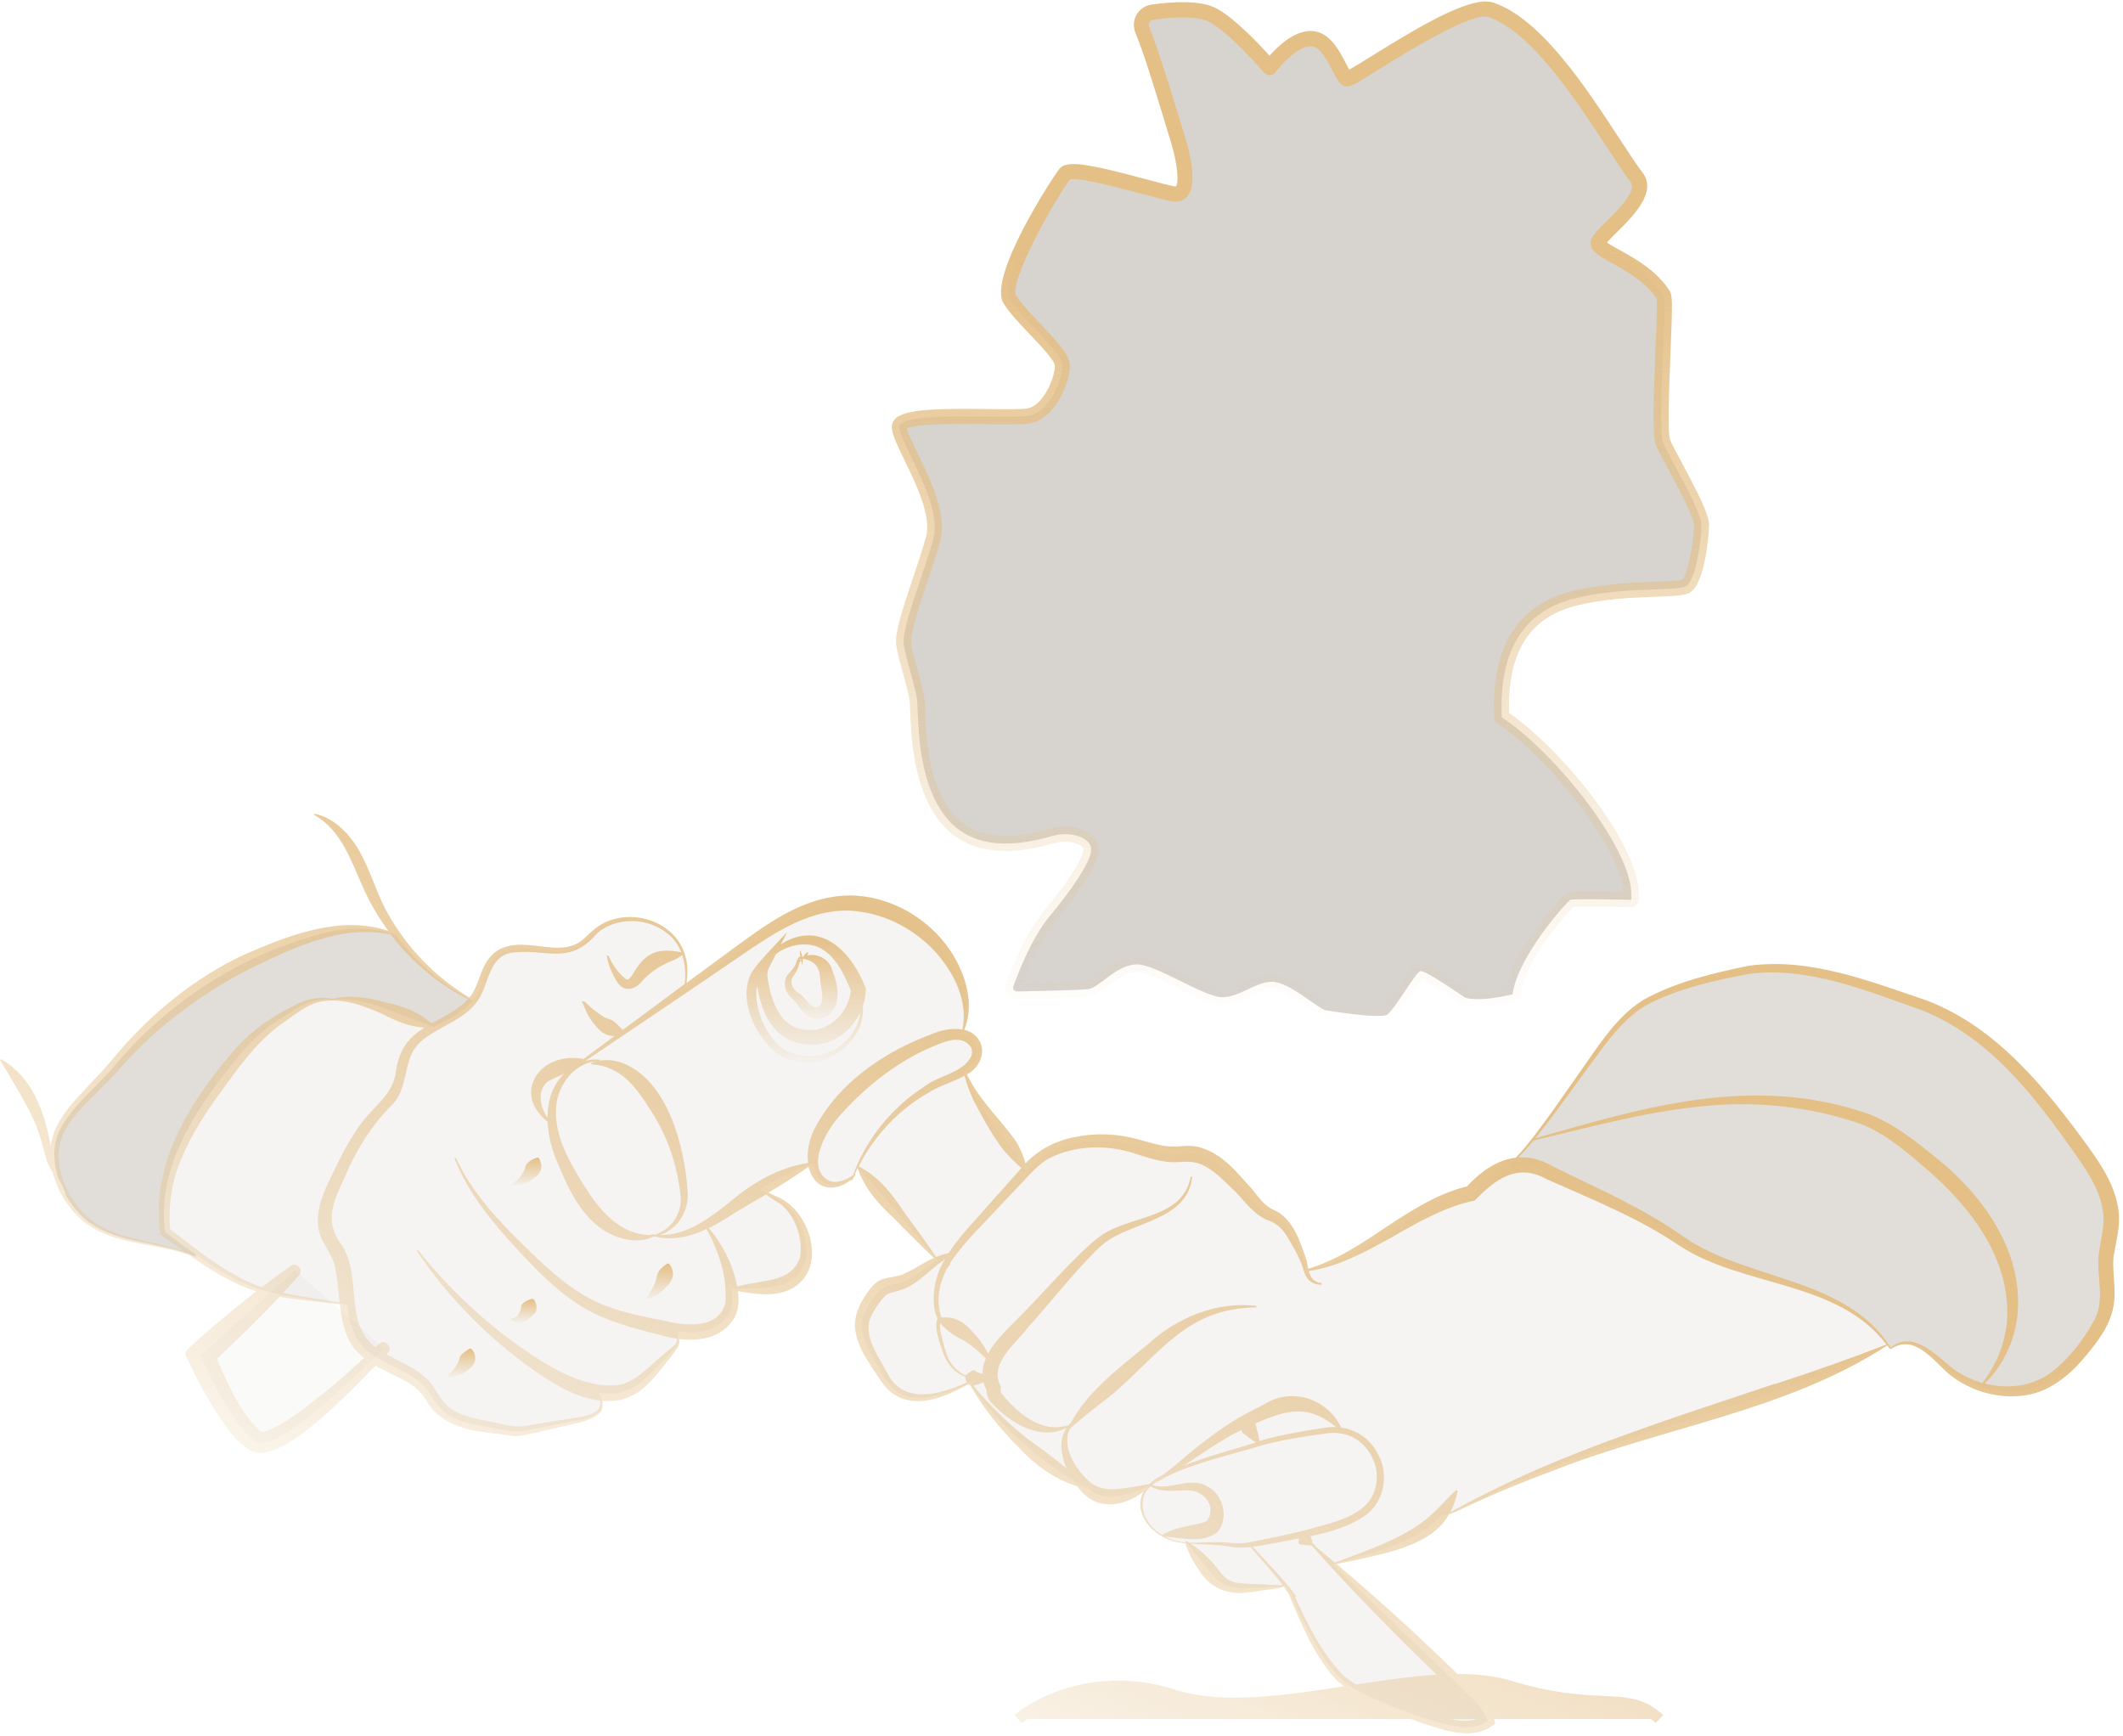 <svg width="148" height="121" viewBox="0 0 148 121" fill="none" xmlns="http://www.w3.org/2000/svg">
<g style="mix-blend-mode:screen">
<path d="M105.442 69.308C103.004 69.89 102.134 69.538 102.134 69.538C102.134 69.538 99.377 67.625 99.031 67.683C98.685 67.74 97.201 70.44 96.682 70.728C96.163 71.017 92.871 70.498 92.4 70.414C91.928 70.33 89.857 68.432 88.694 68.432C87.53 68.432 86.581 69.423 85.291 69.507C84.002 69.591 80.61 67.18 79.205 67.222C77.801 67.263 76.632 68.857 75.856 68.946C75.216 69.019 72.008 69.088 70.897 69.109C70.708 69.109 70.577 68.93 70.64 68.757C70.97 67.835 71.935 65.355 73.14 63.903C74.65 62.095 76.029 60.113 76.071 59.248C76.113 58.383 74.65 57.912 73.397 58.258C72.144 58.604 68.229 59.767 65.985 57.01C63.741 54.253 64.077 49.603 63.914 48.649C63.752 47.695 63.139 45.855 63.002 44.906C62.834 43.737 64.528 39.669 65.073 37.504C65.697 35.025 62.766 30.978 62.688 29.783C62.609 28.593 70.168 29.227 71.678 28.991C73.188 28.755 74.063 26.444 74.063 25.49C74.063 24.536 71.279 22.308 70.404 20.877C69.529 19.445 73.696 12.752 74.257 12.096C74.818 11.441 80.6 13.323 81.816 13.511C83.032 13.7 82.66 11.399 82.01 9.349C81.522 7.808 80.427 4.008 79.635 2.089C79.41 1.539 79.761 0.931 80.348 0.847C81.591 0.669 83.525 0.511 84.542 1.046C86.109 1.874 88.515 4.694 88.515 4.694C88.515 4.694 90.03 2.613 91.446 2.687C92.861 2.76 93.485 5.376 93.904 5.481C94.323 5.586 101.951 0.013 103.943 0.69C108.016 2.073 112.063 9.695 114.091 12.374C115.176 13.805 111.575 16.216 111.423 16.893C111.271 17.569 114.568 18.329 115.973 20.588C116.24 21.018 115.512 29.84 115.942 30.858C116.372 31.874 118.62 35.628 118.62 36.603C118.62 37.578 118.211 40.435 117.561 40.844C116.911 41.252 113.08 40.844 109.656 41.74C106.233 42.636 104.483 45.325 104.692 49.996C108.409 52.428 114.133 59.542 113.709 62.724C113.709 62.724 109.677 62.619 109.468 62.724C109.258 62.829 105.793 66.661 105.447 69.303" fill="#61533E" fill-opacity="0.25"/>
<path d="M64.559 37.383C64.365 38.154 64.024 39.166 63.662 40.24C62.85 42.657 62.362 44.177 62.483 44.984C62.556 45.509 62.766 46.269 62.97 47.008C63.143 47.647 63.327 48.308 63.4 48.738C63.426 48.89 63.437 49.22 63.453 49.597C63.521 51.343 63.662 54.981 65.576 57.34C67.982 60.302 72.097 59.164 73.444 58.787L73.528 58.761C74.267 58.556 75.059 58.713 75.389 58.981C75.541 59.101 75.536 59.19 75.536 59.222C75.509 59.736 74.634 61.282 72.726 63.567C71.473 65.067 70.498 67.572 70.131 68.579C70.042 68.825 70.084 69.093 70.231 69.302C70.383 69.512 70.634 69.627 70.891 69.632C72.495 69.601 75.284 69.533 75.897 69.465C76.359 69.412 76.794 69.082 77.302 68.699C77.884 68.259 78.545 67.761 79.205 67.74C79.782 67.709 80.993 68.322 82.062 68.851C83.383 69.507 84.52 70.068 85.312 70.02C86.051 69.973 86.68 69.674 87.236 69.407C87.76 69.155 88.211 68.941 88.683 68.941C89.27 68.941 90.412 69.743 91.094 70.22C91.713 70.655 92.022 70.864 92.294 70.917C92.415 70.938 94.549 71.32 95.922 71.32C96.368 71.32 96.734 71.278 96.928 71.174C97.269 70.985 97.647 70.45 98.375 69.36C98.611 69.003 98.947 68.5 99.151 68.254C99.644 68.495 100.844 69.266 101.835 69.957C101.866 69.978 101.903 69.999 101.94 70.015C102.045 70.057 103.035 70.408 105.562 69.805C105.772 69.753 105.934 69.58 105.96 69.365C106.254 67.121 109.085 63.803 109.693 63.211C110.186 63.174 112.036 63.195 113.692 63.242C113.97 63.242 114.19 63.054 114.227 62.786C114.688 59.337 109.022 52.328 105.206 49.702C105.08 45.524 106.579 43.081 109.787 42.243C111.742 41.729 113.855 41.656 115.396 41.598C116.822 41.546 117.467 41.514 117.839 41.283C118.887 40.628 119.144 37.085 119.144 36.602C119.144 35.858 118.353 34.322 117.231 32.225C116.864 31.544 116.549 30.951 116.424 30.653C116.23 30.149 116.371 26.695 116.455 24.63C116.597 21.123 116.591 20.598 116.418 20.31C115.527 18.879 114.012 18.04 112.906 17.427C112.592 17.254 112.214 17.044 112.025 16.903C112.183 16.714 112.482 16.421 112.712 16.19C113.839 15.079 115.538 13.396 114.515 12.049C114.065 11.451 113.504 10.591 112.854 9.601C110.563 6.099 107.433 1.308 104.115 0.186C102.621 -0.317 99.256 1.648 95.649 3.892C95.036 4.275 94.407 4.663 94.056 4.857C93.988 4.736 93.914 4.589 93.851 4.463C93.395 3.572 92.709 2.225 91.477 2.162C90.271 2.094 89.102 3.2 88.504 3.882C87.729 3.022 86.041 1.24 84.788 0.579C83.677 -0.008 81.721 0.118 80.274 0.322C79.834 0.385 79.451 0.642 79.231 1.03C79.011 1.413 78.985 1.869 79.153 2.283C79.745 3.714 80.505 6.219 81.061 8.044C81.239 8.62 81.391 9.124 81.506 9.501C82.235 11.797 82.13 12.861 81.978 12.992C81.978 12.992 81.952 12.997 81.894 12.992C81.569 12.94 80.82 12.741 79.955 12.51C75.84 11.409 74.382 11.147 73.863 11.755C73.559 12.106 68.815 19.267 69.963 21.149C70.362 21.804 71.101 22.575 71.808 23.324C72.453 24 73.533 25.133 73.544 25.489C73.544 26.26 72.768 28.288 71.599 28.472C71.164 28.54 70.047 28.53 68.868 28.514C65.392 28.472 63.06 28.503 62.399 29.201C62.237 29.374 62.158 29.588 62.168 29.814C62.205 30.328 62.556 31.056 63.049 32.068C63.841 33.698 64.931 35.926 64.569 37.373L64.559 37.383ZM68.847 29.573C70.178 29.588 71.232 29.599 71.756 29.515C73.622 29.221 74.587 26.564 74.587 25.494C74.587 24.771 73.816 23.927 72.563 22.606C71.887 21.898 71.19 21.165 70.849 20.609C70.278 19.676 73.648 13.684 74.603 12.499C75.247 12.347 78.23 13.144 79.677 13.527C80.61 13.778 81.344 13.972 81.732 14.035C82.151 14.098 82.518 13.972 82.77 13.679C83.331 13.024 83.241 11.514 82.502 9.192C82.387 8.825 82.235 8.322 82.057 7.75C81.496 5.905 80.725 3.373 80.112 1.895C80.049 1.748 80.096 1.622 80.133 1.565C80.191 1.46 80.295 1.392 80.416 1.376C82.214 1.119 83.624 1.171 84.29 1.523C85.752 2.293 88.085 5.024 88.111 5.05C88.216 5.171 88.384 5.239 88.531 5.234C88.693 5.229 88.84 5.15 88.934 5.019C89.285 4.537 90.481 3.19 91.414 3.226C92.043 3.258 92.567 4.28 92.913 4.956C93.217 5.554 93.4 5.91 93.773 6.005C94.103 6.088 94.349 5.947 96.195 4.794C98.118 3.598 102.627 0.799 103.775 1.187C106.747 2.194 109.892 7.001 111.973 10.182C112.634 11.194 113.205 12.064 113.677 12.693C114.143 13.307 112.78 14.654 111.968 15.456C111.313 16.106 110.993 16.431 110.909 16.777C110.757 17.448 111.444 17.825 112.392 18.349C113.383 18.895 114.73 19.644 115.485 20.808C115.543 21.222 115.464 23.083 115.401 24.588C115.255 28.194 115.186 30.427 115.454 31.061C115.601 31.402 115.91 31.984 116.303 32.718C116.927 33.887 118.091 36.062 118.091 36.602C118.091 37.787 117.634 40.104 117.283 40.392C117.084 40.492 116.161 40.523 115.349 40.555C113.755 40.612 111.575 40.691 109.515 41.231C105.74 42.217 103.942 45.173 104.162 50.017C104.168 50.184 104.257 50.342 104.398 50.431C107.979 52.774 112.99 59.175 113.194 62.184C109.536 62.094 109.352 62.184 109.226 62.252C108.849 62.44 105.583 66.099 104.98 68.867C103.308 69.229 102.532 69.093 102.359 69.056C99.487 67.064 99.141 67.121 98.936 67.158C98.58 67.216 98.344 67.52 97.5 68.788C97.164 69.292 96.603 70.136 96.441 70.251C96.027 70.393 93.605 70.094 92.509 69.895C92.389 69.853 92.006 69.58 91.697 69.365C90.764 68.71 89.6 67.897 88.683 67.897C87.975 67.897 87.372 68.186 86.785 68.463C86.271 68.71 85.784 68.941 85.244 68.977C84.741 69.014 83.514 68.401 82.528 67.913C81.234 67.273 80.018 66.671 79.174 66.692C78.178 66.723 77.344 67.352 76.673 67.861C76.359 68.102 75.96 68.395 75.787 68.416C75.394 68.458 73.711 68.516 71.253 68.568C71.667 67.468 72.511 65.455 73.533 64.233C74.644 62.896 76.521 60.475 76.584 59.269C76.605 58.85 76.416 58.451 76.049 58.158C75.405 57.639 74.251 57.471 73.25 57.743L73.161 57.77C71.85 58.131 68.359 59.101 66.383 56.669C64.685 54.583 64.559 51.306 64.491 49.545C64.475 49.094 64.459 48.769 64.422 48.554C64.344 48.072 64.16 47.417 63.972 46.719C63.778 46.017 63.578 45.283 63.51 44.822C63.421 44.203 64.103 42.185 64.648 40.56C65.015 39.465 65.366 38.432 65.565 37.624C66.021 35.811 64.837 33.384 63.972 31.607C63.641 30.93 63.301 30.233 63.212 29.866C63.914 29.499 67.211 29.536 68.831 29.557L68.847 29.573Z" fill="url(#paint0_linear_0_633)"/>
<g opacity="0.5">
<g opacity="0.25">
<path d="M20.552 88.562L13.989 94.48C13.989 94.48 16.212 99.623 17.9 100.487C19.588 101.352 26.754 93.977 26.754 93.977" fill="#61533E" fill-opacity="0.25"/>
</g>
</g>
<g opacity="0.75">
<path d="M145.016 80.033C146.111 81.558 147.228 83.241 147.181 85.113C147.16 86.004 146.866 86.874 146.814 87.77C146.751 88.829 147.029 89.904 146.861 90.947C146.677 92.09 145.991 93.075 145.273 93.977C144.56 94.863 143.789 95.728 142.804 96.289C141.383 97.106 139.637 97.175 138.07 96.661C139.124 95.565 139.873 94.176 140.167 92.687C140.654 90.224 139.931 87.629 138.61 85.501C137.289 83.367 135.402 81.642 133.431 80.091C132.508 79.373 131.559 78.681 130.495 78.198C129.63 77.805 128.708 77.564 127.78 77.354C126.118 76.982 124.425 76.736 122.721 76.668C117.332 76.469 112.127 78.125 106.864 79.446C107.425 78.764 107.944 78.041 108.452 77.328C109.291 76.154 110.13 74.98 110.969 73.805C111.98 72.39 113.029 70.938 114.486 69.989C115.639 69.24 116.981 68.847 118.297 68.469C119.77 68.044 121.248 67.615 122.779 67.505C125.594 67.295 128.362 68.155 131.051 69.004C132.54 69.481 134.044 69.953 135.444 70.65C139.485 72.668 142.379 76.369 145.01 80.033H145.016Z" fill="#61533E" fill-opacity="0.25"/>
</g>
<g opacity="0.75">
<path d="M138.599 85.501C139.92 87.634 140.643 90.229 140.156 92.688C139.862 94.176 139.113 95.566 138.059 96.661C137.225 96.394 136.439 95.964 135.779 95.398C135.15 94.858 134.599 94.197 133.85 93.836C133.194 93.516 132.308 93.516 131.8 94.004C131.737 93.904 131.674 93.809 131.606 93.715C130.327 91.886 128.199 90.696 126.06 89.909C123.528 88.982 120.834 88.473 118.448 87.22C117.201 86.565 116.063 85.726 114.852 85.019C113.846 84.437 112.792 83.944 111.733 83.457C110.491 82.88 109.249 82.298 108.006 81.727C107.508 81.496 107.005 81.26 106.455 81.197C105.936 81.134 105.459 81.208 105.008 81.375C105.689 80.804 106.292 80.154 106.853 79.457C112.111 78.136 117.321 76.479 122.71 76.678C124.414 76.747 126.107 76.993 127.769 77.365C128.697 77.57 129.619 77.816 130.484 78.209C131.548 78.691 132.497 79.383 133.42 80.102C135.396 81.653 137.278 83.378 138.599 85.511V85.501Z" fill="#61533E" fill-opacity="0.25"/>
</g>
<g opacity="0.25">
<path d="M126.066 89.91C128.199 90.696 130.333 91.886 131.612 93.716C126.873 96.164 121.751 97.7 116.688 99.293C111.414 100.955 106.293 102.821 101.375 105.358C100.967 105.563 100.762 105.579 100.385 105.689C100.222 105.893 100.044 106.071 99.85 106.239C99.488 106.548 99.085 106.795 98.671 107.02C98.094 107.335 97.491 107.607 96.878 107.838C96.175 108.1 95.452 108.304 94.734 108.509C94.121 108.682 93.518 108.86 92.904 109.033C92.391 108.54 91.882 108.048 91.374 107.56C91.08 107.329 90.933 107.219 90.656 107.004C91.295 106.852 91.935 106.685 92.569 106.506C93.764 106.166 95.033 105.715 95.735 104.693C96.296 103.875 96.396 102.774 96.044 101.836C95.73 101.007 95.006 100.174 94.162 99.854C93.974 99.786 93.764 99.739 93.544 99.713C92.742 98.596 91.458 97.736 90.089 97.831C89.591 97.868 89.104 98.03 88.643 98.213C87.998 98.465 87.374 98.753 86.761 99.078C85.718 99.634 84.722 100.279 83.762 100.971C82.955 101.547 82.211 102.176 81.419 102.732C81.126 102.874 80.842 103.036 80.57 103.214C80.444 103.298 80.329 103.382 80.213 103.482C79.941 103.628 79.658 103.765 79.359 103.88C78.41 104.258 77.278 104.562 76.371 104.09C76.177 103.99 75.983 103.849 75.789 103.681C74.667 102.695 73.677 100.682 74.536 99.456L74.463 99.403C73.671 99.755 72.743 99.686 71.941 99.362C71.145 99.037 70.463 98.47 69.871 97.841C69.451 97.401 69.257 97.349 69.278 96.74C69.116 96.478 69.037 96.174 69.032 95.87C69.022 95.592 69.069 95.315 69.158 95.052C68.351 93.637 67.024 92.51 65.494 91.954C65.494 91.933 65.509 91.907 65.525 91.886C65.069 90.759 65.279 89.449 65.814 88.353C65.814 88.353 65.814 88.343 65.824 88.337C65.992 87.997 66.191 87.677 66.411 87.368C66.888 86.676 67.465 86.047 68.036 85.423C69.142 84.217 70.248 83.006 71.354 81.801C71.417 81.733 71.48 81.659 71.543 81.596C71.884 81.234 72.23 80.883 72.628 80.6C73.105 80.265 73.645 80.044 74.195 79.871C75.632 79.436 77.189 79.394 78.651 79.74C79.715 79.992 80.753 80.453 81.849 80.453C82.247 80.453 82.64 80.391 83.034 80.422C84.512 80.522 85.587 81.785 86.619 82.849C87.332 83.578 87.762 84.39 88.716 84.731C89.487 85.009 89.927 85.805 90.299 86.534C90.582 87.1 90.876 87.672 91.012 88.285C91.033 88.374 91.049 88.453 91.07 88.542C95.232 87.714 98.409 84.086 102.56 83.169C103.305 82.419 104.107 81.696 105.024 81.365C105.475 81.198 105.952 81.124 106.471 81.187C107.016 81.25 107.519 81.486 108.022 81.717C109.265 82.293 110.507 82.87 111.75 83.447C112.808 83.934 113.862 84.427 114.869 85.009C116.085 85.716 117.217 86.56 118.465 87.21C120.85 88.463 123.544 88.972 126.076 89.9L126.066 89.91Z" fill="#61533E" fill-opacity="0.25"/>
</g>
<g opacity="0.25">
<path d="M102.432 118.19C102.961 118.699 103.512 119.244 103.711 119.951C102.799 120.622 101.525 120.402 100.434 120.098C98.883 119.663 97.357 119.113 95.884 118.452C95.019 118.064 94.154 117.629 93.452 116.979C92.86 116.429 92.398 115.742 91.979 115.05C91.214 113.776 90.548 112.445 89.998 111.066C89.998 111.066 90.008 111.066 90.013 111.066C89.867 110.862 89.73 110.668 89.589 110.49C88.813 109.488 88.11 108.833 87.125 107.675C87.225 107.664 87.319 107.643 87.418 107.627C88.498 107.46 89.573 107.245 90.637 106.993C90.915 107.208 91.062 107.318 91.355 107.549C91.869 108.036 92.377 108.529 92.886 109.022C96.068 112.073 99.25 115.129 102.432 118.185V118.19Z" fill="#61533E" fill-opacity="0.25"/>
</g>
<g opacity="0.25">
<path d="M96.033 101.835C96.384 102.768 96.284 103.874 95.724 104.692C95.016 105.714 93.747 106.165 92.557 106.506C91.923 106.684 91.284 106.847 90.644 107.004C89.58 107.25 88.511 107.465 87.425 107.638C87.326 107.654 87.231 107.67 87.132 107.685C86.875 107.722 86.613 107.743 86.361 107.738C85.947 107.727 85.544 107.633 85.129 107.612C84.306 107.559 83.515 107.622 82.76 107.565C82.147 107.518 81.56 107.392 81.014 107.061C81.984 106.789 83.038 106.899 84.023 106.647C84.17 106.611 84.322 106.564 84.443 106.469C84.574 106.364 84.663 106.218 84.726 106.066C84.904 105.62 84.894 105.101 84.689 104.671C84.485 104.231 84.102 103.89 83.646 103.738C82.54 103.366 81.208 104.121 80.202 103.534L80.192 103.523C80.192 103.523 80.202 103.507 80.212 103.502C80.632 103.277 81.03 103.02 81.418 102.747C82.173 102.375 82.986 102.108 83.787 101.846C85.103 101.416 86.435 100.981 87.777 100.63C88.762 100.367 89.758 100.137 90.77 99.985C91.561 99.859 92.652 99.623 93.543 99.723C93.768 99.749 93.973 99.791 94.162 99.864C95.005 100.184 95.729 101.023 96.043 101.846L96.033 101.835Z" fill="#61533E" fill-opacity="0.25"/>
</g>
<g opacity="0.25">
<path d="M93.526 99.712C92.635 99.612 91.55 99.848 90.753 99.974C89.747 100.126 88.751 100.357 87.76 100.619C87.403 100.116 87.068 99.602 86.743 99.083C87.356 98.758 87.98 98.47 88.625 98.218C89.086 98.034 89.569 97.877 90.072 97.835C91.44 97.736 92.724 98.601 93.526 99.717V99.712Z" fill="#61533E" fill-opacity="0.25"/>
</g>
<g opacity="0.25">
<path d="M89.588 110.489C89.484 110.536 89.389 110.583 89.227 110.594C88.535 110.625 87.838 110.657 87.146 110.683C86.585 110.709 86.003 110.73 85.489 110.51C84.923 110.269 84.519 109.771 84.137 109.294C83.67 108.717 83.209 108.135 82.748 107.559C83.502 107.611 84.299 107.548 85.117 107.606C85.531 107.632 85.935 107.721 86.349 107.732C86.606 107.732 86.868 107.716 87.12 107.679C88.105 108.838 88.808 109.488 89.583 110.494L89.588 110.489Z" fill="#61533E" fill-opacity="0.25"/>
</g>
<g opacity="0.25">
<path d="M86.753 99.083C87.073 99.602 87.413 100.115 87.77 100.619C86.428 100.975 85.096 101.41 83.781 101.835C82.979 102.097 82.171 102.364 81.411 102.736C82.203 102.181 82.947 101.552 83.754 100.975C84.714 100.283 85.71 99.638 86.753 99.083Z" fill="#61533E" fill-opacity="0.25"/>
</g>
<g opacity="0.25">
<path d="M84.677 104.666C84.882 105.101 84.892 105.614 84.714 106.06C84.651 106.212 84.567 106.364 84.431 106.464C84.311 106.558 84.164 106.605 84.012 106.642C83.026 106.893 81.973 106.783 81.003 107.056C80.72 106.888 80.447 106.668 80.19 106.374C79.603 105.714 79.336 104.687 79.808 103.937C79.912 103.774 80.038 103.633 80.18 103.518L80.19 103.528C81.197 104.12 82.528 103.36 83.634 103.733C84.09 103.885 84.473 104.23 84.677 104.666Z" fill="#61533E" fill-opacity="0.25"/>
</g>
<g opacity="0.25">
<path d="M75.774 103.691L75.753 103.711C72.544 101.95 69.651 99.403 67.591 96.367C67.758 96.278 67.931 96.184 68.094 96.079C68.414 96.079 68.728 96.016 69.017 95.88C69.027 96.184 69.106 96.488 69.263 96.75C69.247 97.358 69.441 97.411 69.855 97.851C70.448 98.48 71.129 99.046 71.926 99.371C72.728 99.696 73.656 99.764 74.447 99.413L74.521 99.465C73.656 100.692 74.647 102.705 75.774 103.691Z" fill="#61533E" fill-opacity="0.25"/>
</g>
<g opacity="0.25">
<path d="M71.519 81.606C71.456 81.674 71.393 81.742 71.33 81.811C70.23 83.016 69.118 84.227 68.012 85.433C67.441 86.057 66.864 86.691 66.387 87.378C66.041 87.467 65.695 87.634 65.355 87.839C63.53 85.642 61.685 83.472 59.808 81.318L59.767 81.302C61.019 78.592 63.305 76.359 66.052 75.19C66.445 75.022 66.849 74.875 67.21 74.65L67.221 74.666C68.065 77.26 70.177 79.221 71.519 81.601V81.606Z" fill="#61533E" fill-opacity="0.25"/>
</g>
<g opacity="0.25">
<path d="M69.144 95.062C69.055 95.324 69.013 95.602 69.018 95.88C68.735 96.016 68.415 96.084 68.096 96.079C67.902 96.079 67.713 96.048 67.529 95.995C67.451 95.969 67.367 95.948 67.294 95.911C66.754 95.686 66.303 95.256 66.035 94.732C65.915 94.501 65.831 94.255 65.752 94.003C65.637 93.631 65.532 93.254 65.448 92.871C65.38 92.572 65.354 92.237 65.48 91.959C67.011 92.514 68.337 93.642 69.144 95.057V95.062Z" fill="#61533E" fill-opacity="0.25"/>
</g>
<g opacity="0.25">
<path d="M68.068 73.019C68.21 73.543 67.916 74.099 67.497 74.45C67.408 74.524 67.313 74.597 67.214 74.655C66.852 74.88 66.448 75.032 66.055 75.195C63.303 76.364 61.018 78.597 59.77 81.307C59.665 81.532 59.566 81.758 59.482 81.988C58.947 82.46 58.197 82.759 57.558 82.476C57.023 82.235 56.751 81.669 56.688 81.061C56.656 80.814 56.667 80.557 56.703 80.316C56.897 79.074 57.647 77.989 58.486 77.04C60.321 74.964 62.674 73.355 65.269 72.395C65.709 72.228 66.165 72.086 66.627 72.086C66.7 72.086 66.773 72.086 66.852 72.097C67.392 72.154 67.932 72.495 68.073 73.019H68.068Z" fill="#61533E" fill-opacity="0.25"/>
</g>
<g opacity="0.25">
<path d="M68.1 96.079C67.932 96.184 67.764 96.284 67.597 96.368C66.905 96.74 66.165 97.034 65.405 97.233C64.54 97.463 63.565 97.568 62.779 97.138C62.292 96.876 61.93 96.431 61.636 95.964C61.044 95.015 60.132 93.652 60.079 92.536C60.038 91.66 60.698 90.628 61.285 89.972C61.704 89.506 62.355 89.59 62.936 89.354C63.728 89.039 64.54 88.332 65.363 87.844C65.704 87.64 66.05 87.467 66.396 87.383C66.176 87.692 65.977 88.017 65.809 88.353C65.809 88.353 65.809 88.363 65.799 88.368C65.264 89.464 65.054 90.775 65.51 91.902C65.5 91.923 65.484 91.949 65.479 91.97C65.353 92.248 65.379 92.583 65.447 92.882C65.531 93.264 65.631 93.642 65.751 94.014C65.83 94.26 65.919 94.512 66.034 94.743C66.302 95.262 66.752 95.692 67.293 95.917C67.366 95.954 67.45 95.98 67.528 96.006C67.712 96.053 67.9 96.085 68.094 96.09L68.1 96.079Z" fill="#61533E" fill-opacity="0.25"/>
</g>
<g opacity="0.25">
<path d="M66.64 67.725C67.285 69.02 67.605 70.561 67.107 71.914L66.63 72.087C66.168 72.087 65.707 72.234 65.272 72.396C62.677 73.355 60.324 74.965 58.489 77.04C57.655 77.984 56.9 79.074 56.706 80.317C56.67 80.558 56.659 80.815 56.691 81.061C55.427 81.554 54.206 82.151 53.047 82.849C52.623 83.095 52.209 83.368 51.8 83.64C50.93 84.238 50.081 84.898 49.153 85.402C49.048 85.459 48.938 85.517 48.828 85.569C47.842 86.052 46.705 86.34 45.635 86.125C46.453 85.894 47.182 85.339 47.491 84.558C47.732 83.939 47.711 83.247 47.638 82.587C47.402 80.574 46.731 78.613 45.682 76.883C45.2 76.092 44.623 75.332 43.869 74.787C43.266 74.357 42.532 74.079 41.793 74.079L41.803 73.911C41.132 73.859 40.498 74.089 39.969 74.493L39.942 74.456C40.215 74.262 40.482 74.073 40.755 73.88C41.667 73.235 42.579 72.59 43.491 71.94C44.907 70.939 46.327 69.938 47.742 68.931C48.608 68.318 49.478 67.71 50.343 67.091C52.906 65.277 55.999 62.814 59.312 62.934C62.363 63.044 65.288 64.979 66.64 67.715V67.725ZM59.558 72.092C59.967 71.421 60.145 70.609 60.051 69.833C60.014 69.544 59.941 69.261 59.846 68.984C59.684 68.528 59.453 68.087 59.212 67.668C58.814 66.992 58.342 66.315 57.666 65.912C56.303 65.089 54.368 65.665 53.467 66.976C53.409 67.06 53.357 67.144 53.31 67.233C53.069 67.49 52.833 67.762 52.67 68.071C51.999 69.34 52.576 70.907 53.341 72.129C53.598 72.532 53.881 72.936 54.269 73.224C54.573 73.45 54.919 73.597 55.281 73.691C56.853 74.115 58.704 73.486 59.558 72.097V72.092Z" fill="#61533E" fill-opacity="0.25"/>
</g>
<g opacity="0.25">
<path d="M60.043 69.833C60.137 70.608 59.959 71.421 59.55 72.092C58.696 73.481 56.845 74.11 55.273 73.686C54.911 73.591 54.56 73.444 54.261 73.219C53.878 72.936 53.59 72.527 53.333 72.123C52.563 70.907 51.986 69.335 52.662 68.066C52.83 67.757 53.061 67.484 53.302 67.227C53.213 67.395 53.139 67.579 53.118 67.767C53.087 68.003 53.118 68.239 53.16 68.47C53.354 69.649 53.695 70.902 54.618 71.667C55.635 72.511 57.223 72.511 58.313 71.762C59.215 71.138 59.76 70.074 59.839 68.983C59.933 69.261 60.006 69.539 60.043 69.833Z" fill="#61533E" fill-opacity="0.25"/>
</g>
<g opacity="0.25">
<path d="M59.841 68.984C59.763 70.079 59.218 71.138 58.316 71.762C57.225 72.511 55.637 72.511 54.62 71.668C53.692 70.902 53.357 69.649 53.163 68.47C53.126 68.239 53.09 68.003 53.121 67.767C53.147 67.579 53.215 67.395 53.304 67.228C53.352 67.138 53.404 67.055 53.462 66.971C54.363 65.66 56.298 65.089 57.661 65.906C58.332 66.31 58.803 66.986 59.207 67.663C59.448 68.082 59.684 68.522 59.841 68.978V68.984ZM57.745 70.032C57.876 69.707 57.87 69.34 57.834 68.994C57.792 68.632 57.729 68.281 57.634 67.93C57.556 67.636 57.451 67.332 57.236 67.112C56.916 66.787 56.418 66.714 55.957 66.761C55.894 66.714 55.789 66.735 55.731 66.798C55.658 66.876 55.642 66.986 55.627 67.096C55.58 67.311 55.49 67.516 55.359 67.689C55.27 67.804 55.165 67.909 55.087 68.029C54.851 68.412 54.95 68.952 55.276 69.267C55.37 69.356 55.48 69.429 55.58 69.513C55.81 69.717 55.978 69.98 56.177 70.205C56.382 70.43 56.654 70.63 56.963 70.63C57.315 70.63 57.619 70.347 57.75 70.027L57.745 70.032Z" fill="#61533E" fill-opacity="0.25"/>
</g>
<g opacity="0.25">
<path d="M57.833 68.994C57.869 69.34 57.88 69.707 57.743 70.032C57.612 70.352 57.308 70.63 56.957 70.635C56.653 70.635 56.38 70.436 56.171 70.21C55.966 69.985 55.804 69.723 55.573 69.519C55.474 69.429 55.364 69.361 55.269 69.272C54.944 68.958 54.845 68.423 55.081 68.035C55.159 67.909 55.264 67.81 55.353 67.694C55.484 67.516 55.578 67.312 55.62 67.102C55.641 66.997 55.652 66.882 55.725 66.803C55.783 66.74 55.893 66.719 55.951 66.766C56.412 66.719 56.915 66.793 57.23 67.118C57.445 67.338 57.55 67.642 57.628 67.935C57.722 68.281 57.785 68.638 57.827 68.999L57.833 68.994Z" fill="#61533E" fill-opacity="0.25"/>
</g>
<g opacity="0.25">
<path d="M55.666 85.139C56.227 86.234 56.526 87.65 55.792 88.646C55.231 89.416 54.22 89.7 53.271 89.768C52.516 89.825 51.745 89.778 51.001 89.873C50.791 88.253 50.147 86.691 49.145 85.401C50.073 84.898 50.922 84.237 51.793 83.64C52.202 83.362 52.616 83.094 53.04 82.848C53.171 82.974 53.313 83.089 53.46 83.189C53.9 83.477 54.403 83.661 54.812 83.996C55.179 84.3 55.441 84.72 55.661 85.144L55.666 85.139Z" fill="#61533E" fill-opacity="0.25"/>
</g>
<g opacity="0.25">
<path d="M51.017 89.978C51.064 90.371 51.08 90.775 50.975 91.157C50.724 92.07 49.796 92.667 48.857 92.814C48.338 92.898 47.819 92.866 47.306 92.793L47.232 93.239C47.416 93.475 47.201 93.805 46.996 94.025C46.54 94.502 46.079 94.984 45.618 95.461C44.412 96.725 43.484 97.343 41.728 97.07C41.969 97.254 42.017 98.108 41.817 98.339C41.618 98.564 41.02 98.853 40.711 98.916C39.448 99.162 38.19 99.414 36.921 99.66C36.623 99.718 36.329 99.775 36.025 99.781C35.737 99.781 35.448 99.739 35.165 99.681C32.906 99.225 31.139 99.262 30.028 97.243C29.043 95.44 26.395 95.272 25.127 93.658C24.513 92.887 24.33 91.933 24.22 90.932C24.078 89.669 24.073 88.332 23.491 87.221C23.266 86.801 22.972 86.419 22.799 85.978C22.343 84.799 22.888 83.488 23.423 82.335C24.194 80.689 24.975 79.012 26.212 77.67C26.663 77.187 27.171 76.742 27.486 76.165C27.999 75.232 27.942 74.068 28.471 73.146C28.869 72.443 29.541 71.987 30.269 71.579C31.234 71.038 32.287 70.588 32.953 69.754C33.016 69.681 33.074 69.597 33.126 69.513C33.713 68.601 33.781 67.353 34.604 66.646C36.119 65.34 38.693 66.955 40.397 65.912C40.821 65.655 41.136 65.257 41.513 64.931C43.18 63.501 46.084 63.915 47.285 65.76C47.51 66.111 47.369 65.98 47.552 66.347L47.599 66.457C47.94 67.222 47.867 68.098 47.736 68.942C46.32 69.943 44.9 70.949 43.484 71.951C42.572 72.601 41.66 73.245 40.748 73.89C40.675 73.922 40.596 73.948 40.523 73.974C39.951 74.163 39.354 74.268 38.798 74.498C38.242 74.724 37.718 75.101 37.482 75.651C37.278 76.129 37.325 76.689 37.529 77.166C37.734 77.644 38.085 78.042 38.473 78.383L38.489 78.398C38.641 79.651 39.181 80.862 39.773 82C40.302 83.017 40.884 84.023 41.691 84.83C42.504 85.638 43.584 86.235 44.727 86.256C45.031 86.256 45.33 86.225 45.618 86.141C46.687 86.35 47.825 86.067 48.81 85.585C48.92 85.533 49.03 85.475 49.135 85.417C50.136 86.707 50.781 88.269 50.991 89.889C50.991 89.92 51.001 89.957 51.001 89.994L51.017 89.978Z" fill="#61533E" fill-opacity="0.25"/>
</g>
<g opacity="0.25">
<path d="M47.63 82.591C47.703 83.252 47.73 83.944 47.483 84.562C47.174 85.349 46.445 85.899 45.627 86.13C45.339 86.214 45.035 86.25 44.736 86.245C43.593 86.224 42.514 85.632 41.701 84.819C40.894 84.012 40.307 83.005 39.783 81.989C39.19 80.851 38.65 79.64 38.498 78.387C38.451 77.968 38.441 77.549 38.488 77.129C38.603 76.112 39.164 75.111 39.961 74.498C40.49 74.094 41.119 73.863 41.795 73.916L41.785 74.084C42.524 74.084 43.258 74.361 43.861 74.791C44.616 75.331 45.192 76.091 45.675 76.888C46.723 78.618 47.394 80.584 47.63 82.591Z" fill="#61533E" fill-opacity="0.25"/>
</g>
<g opacity="0.25">
<path d="M40.75 73.884C40.477 74.078 40.21 74.267 39.937 74.46L39.963 74.497C39.167 75.111 38.606 76.112 38.49 77.129C38.443 77.548 38.449 77.973 38.501 78.387L38.485 78.371C38.092 78.03 37.741 77.632 37.542 77.155C37.337 76.678 37.295 76.117 37.494 75.64C37.725 75.09 38.255 74.712 38.81 74.487C39.366 74.256 39.963 74.151 40.535 73.963C40.608 73.936 40.687 73.915 40.76 73.879L40.75 73.884Z" fill="#61533E" fill-opacity="0.25"/>
</g>
<g opacity="0.75">
<path d="M32.949 69.754C32.283 70.587 31.224 71.038 30.265 71.578C29.353 71.237 28.441 70.891 27.529 70.55C26.124 70.021 24.651 69.486 23.168 69.675C21.679 69.513 20.788 70.236 19.514 71.022C18.24 71.814 17.186 72.904 16.253 74.073C13.475 77.58 10.954 81.417 11.509 85.857C12.217 86.418 12.94 86.958 13.685 87.472L13.601 87.587C11.258 86.544 8.427 86.727 6.32 85.275C5.649 84.809 5.035 84.106 4.584 83.299C4.506 82.906 4.286 82.518 4.066 82.13C3.777 81.249 3.688 80.322 3.903 79.483C4.38 77.606 6.76 75.761 7.966 74.314C11.509 70.052 16.342 66.865 21.658 65.293C22.544 65.031 23.44 64.816 24.363 64.748C25.458 64.669 26.57 64.816 27.608 65.172C29.007 67.075 30.842 68.663 32.939 69.754H32.949Z" fill="#61533E" fill-opacity="0.25"/>
</g>
<g opacity="0.25">
<path d="M27.53 70.551C28.442 70.891 29.355 71.237 30.267 71.578C29.538 71.982 28.872 72.443 28.469 73.145C27.939 74.068 27.992 75.232 27.483 76.165C27.169 76.742 26.66 77.187 26.209 77.669C24.972 79.006 24.191 80.683 23.421 82.335C22.886 83.488 22.341 84.799 22.797 85.978C22.97 86.418 23.268 86.801 23.489 87.22C24.07 88.332 24.076 89.668 24.217 90.932C23.415 90.827 22.613 90.712 21.811 90.601C20.26 90.386 18.697 90.166 17.256 89.569C16.48 89.249 15.751 88.819 15.044 88.374C14.588 88.085 14.137 87.787 13.691 87.472C12.947 86.958 12.218 86.418 11.516 85.857C10.96 81.423 13.476 77.585 16.26 74.073C17.188 72.904 18.247 71.809 19.52 71.022C20.799 70.236 21.691 69.513 23.174 69.675C24.658 69.487 26.131 70.021 27.535 70.551H27.53Z" fill="#61533E" fill-opacity="0.25"/>
</g>
<path d="M31.266 96.001C31.502 96.001 31.753 95.959 31.989 95.87C32.409 95.671 33.022 95.325 33.116 94.827C33.153 94.554 33.106 94.245 32.844 93.999H32.739C32.445 94.182 32.299 94.303 32.162 94.434C32.021 94.549 32.037 94.738 31.968 94.916C31.895 95.084 31.785 95.241 31.664 95.398C31.539 95.55 31.392 95.702 31.208 95.823L31.256 96.006H31.261L31.266 96.001Z" fill="url(#paint1_linear_0_633)"/>
<path d="M35.727 92.085C35.727 92.085 35.732 92.096 35.748 92.106C36.167 92.326 36.65 92.132 36.948 91.839C37.127 91.676 37.352 91.555 37.389 91.325C37.425 91.1 37.41 90.848 37.205 90.565L37.106 90.528C36.77 90.612 36.597 90.722 36.456 90.843C36.309 90.953 36.34 91.178 36.283 91.325C36.172 91.634 36.047 91.812 35.722 91.88C35.696 91.896 35.659 91.896 35.606 91.959C35.549 92.038 35.638 92.158 35.727 92.08V92.085ZM35.732 92.064L35.654 92.032C35.711 91.964 35.748 92.017 35.732 92.064Z" fill="url(#paint2_linear_0_633)"/>
<path d="M37.459 80.679C37.134 80.778 36.956 80.909 36.804 81.04C36.641 81.161 36.626 81.35 36.568 81.533C36.5 81.701 36.395 81.848 36.285 82.005C36.117 82.246 35.808 82.461 35.551 82.613C35.672 82.618 35.934 82.639 36.049 82.65L36.059 82.624C36.5 82.587 36.924 82.382 37.26 82.084C37.758 81.785 37.873 81.25 37.564 80.715L37.464 80.679H37.459Z" fill="url(#paint3_linear_0_633)"/>
<path d="M46.538 88.064C45.935 88.473 45.841 88.631 45.726 89.26C45.558 89.705 45.327 90.135 45.023 90.523L45.081 90.612C45.6 90.45 46.077 90.125 46.438 89.705C46.931 89.275 47.115 88.662 46.643 88.085L46.538 88.07V88.064Z" fill="url(#paint4_linear_0_633)"/>
<path d="M147.393 87.346C147.503 86.57 147.765 85.705 147.718 84.746C147.619 82.906 146.586 81.344 145.569 79.923C142.618 75.866 139.189 71.594 134.319 69.738C130.32 68.391 126.179 66.724 121.885 67.322C119.38 67.835 116.9 68.427 114.615 69.665C113.115 70.577 112.067 71.982 111.102 73.35L108.204 77.486C107.506 78.429 106.589 79.745 105.666 80.694C104.403 80.846 103.245 81.638 102.264 82.696C100.173 83.21 98.364 84.395 96.608 85.548C94.899 86.696 93.19 87.839 91.204 88.436C91.167 88.263 91.135 88.08 91.104 87.902C90.648 86.591 90.187 84.966 88.819 84.342C88.147 84.07 87.781 83.483 87.235 82.827C86.177 81.685 85.27 80.453 83.666 79.981C82.916 79.75 82.145 79.971 81.438 79.902C80.798 79.845 80.138 79.635 79.43 79.441C77.994 79.022 76.421 78.943 74.948 79.258C73.659 79.472 72.385 80.149 71.483 81.092C71.347 80.542 71.111 80.044 70.844 79.572C69.716 77.989 68.254 76.668 67.405 74.891C67.457 74.859 67.51 74.833 67.562 74.797C68.27 74.351 68.752 73.355 68.275 72.548C68.023 72.118 67.646 71.887 67.216 71.777C67.819 70.367 67.51 68.695 66.86 67.342C65.502 64.438 62.372 62.394 59.143 62.415C55.877 62.488 53.262 64.548 50.782 66.362C50.075 66.876 49.037 67.641 47.862 68.506C47.941 67.924 47.967 67.332 47.805 66.75C47.27 64.465 44.55 63.369 42.437 64.187C41.734 64.423 41.168 64.999 40.649 65.481C39.517 66.457 37.976 65.911 36.602 65.859C35.837 65.806 34.988 65.938 34.385 66.478C33.483 67.316 33.473 68.475 32.849 69.382C32.807 69.434 32.76 69.481 32.713 69.528C30.328 68.097 28.341 66.032 26.999 63.61C25.961 61.749 25.542 59.353 23.885 57.807C23.34 57.273 22.648 56.864 21.92 56.717L21.893 56.795C23.864 57.912 24.478 60.066 25.369 61.99C25.83 63.013 26.407 63.982 27.073 64.889C23.712 63.752 20.048 65.219 16.94 66.582C13.585 68.165 10.649 70.561 8.243 73.355C7.74 73.974 7.001 74.818 6.445 75.379C5.255 76.663 3.751 78.057 3.536 79.902C3.122 77.543 2.257 75.064 0.076 73.827C0.065 73.837 0.008 73.895 0.008 73.895C0.915 75.426 1.811 76.82 2.514 78.429C2.833 79.237 3.032 80.065 3.274 80.956C3.378 81.239 3.53 81.501 3.688 81.758C4.018 83.063 4.778 84.248 5.795 85.123C7.908 86.822 10.77 86.607 13.197 87.482C14.492 88.389 15.828 89.249 17.296 89.81C17.48 89.883 17.674 89.941 17.867 90.004C17.495 90.292 17.118 90.591 16.73 90.905C15.22 92.132 14.083 93.107 13.055 94.066C12.935 94.176 12.898 94.355 12.966 94.507C13.705 96.147 14.518 97.621 15.461 99.015L15.503 99.078C16.017 99.801 16.604 100.619 17.527 101.143C17.715 101.227 17.925 101.269 18.151 101.269C20.038 101.269 23.094 98.401 26.171 95.193C27.151 95.754 28.226 96.106 29.054 96.808C29.599 97.269 29.835 97.993 30.38 98.48C31.869 99.848 33.908 99.796 35.764 100.1C36.173 100.121 36.571 100.037 36.917 99.958C37.609 99.801 39.423 99.392 40.089 99.225C40.723 99.088 41.415 98.91 41.876 98.422C42.049 98.187 42.028 97.909 41.997 97.641C42.385 97.668 42.783 97.657 43.192 97.589C44.833 97.254 45.771 95.807 46.746 94.606C46.966 94.26 47.517 93.778 47.322 93.327C48.738 93.511 50.274 93.275 51.107 91.985C51.511 91.409 51.537 90.648 51.438 89.993C52.926 90.25 54.572 90.517 55.794 89.385C57.487 87.729 56.302 84.479 54.41 83.525C54.163 83.42 53.865 83.278 53.581 83.126C54.52 82.565 55.448 81.978 56.365 81.328C56.428 81.585 56.528 81.837 56.674 82.073C57.288 83.069 58.53 82.906 59.306 82.251L59.405 82.287C59.437 82.214 59.474 82.141 59.505 82.067C59.557 82.01 59.61 81.947 59.657 81.884L59.605 81.837C59.667 81.7 59.72 81.559 59.788 81.428C60.276 82.827 61.193 83.876 62.252 84.851C63.07 85.684 64.212 86.843 65.098 87.681C64.401 88.007 63.756 88.463 63.08 88.761C62.519 89.06 61.88 88.95 61.261 89.286C61.025 89.406 60.821 89.637 60.663 89.836C60.087 90.58 59.615 91.398 59.594 92.399C59.667 93.788 60.532 94.91 61.23 95.985C61.455 96.331 61.728 96.708 62.074 97.007C63.699 98.328 65.858 97.416 67.51 96.472C67.541 96.499 67.578 96.53 67.609 96.546C67.62 96.551 67.63 96.546 67.635 96.556C68.532 98.118 69.669 99.544 70.948 100.823C72.091 102.06 73.465 103.098 75.09 103.591C75.137 103.649 75.184 103.706 75.231 103.759C76.421 105.337 78.334 105.033 79.697 103.984C79.121 105.08 79.781 106.39 81.003 107.088V107.098C81.008 107.098 81.013 107.098 81.018 107.098C81.49 107.365 82.035 107.533 82.628 107.57L82.643 107.622V107.633H82.654C82.885 108.319 83.22 108.917 83.603 109.483C84.552 110.94 85.925 111.239 87.555 110.92L88.577 110.778C88.84 110.726 89.222 110.715 89.484 110.589C89.605 110.752 89.72 110.92 89.841 111.087C89.841 111.103 89.851 111.119 89.851 111.119C90.711 113.216 91.597 115.37 93.138 117.079C93.316 117.241 93.505 117.393 93.694 117.54C89.51 118.185 85.212 118.814 82.014 117.797C75.336 115.674 70.901 119.38 70.718 119.537L71.216 120.119C71.216 120.119 71.362 119.999 71.614 119.826H98.385C98.679 119.931 98.967 120.041 99.255 120.146C100.828 120.649 102.726 121.377 104.241 120.14C104.22 120.035 104.193 119.931 104.162 119.826H115.092C115.202 119.91 115.312 119.999 115.422 120.104L115.684 119.826L115.946 119.548C114.678 118.347 113.44 118.29 111.731 118.206C110.185 118.133 108.267 118.038 105.383 117.163C104.235 116.817 102.967 116.681 101.604 116.681C98.888 114.033 96.073 111.465 93.175 109.017C94.454 108.776 95.712 108.487 96.975 108.157C98.805 107.596 100.215 106.957 101.012 105.557C101.478 105.389 101.971 105.148 102.333 104.97C104.23 104.089 106.159 103.292 108.12 102.569C115.873 99.481 124.459 98.396 131.567 93.783C131.625 93.862 131.688 93.941 131.746 94.024C131.746 94.024 131.767 94.009 131.788 93.998C131.803 94.019 131.824 94.035 131.824 94.035C133.455 92.918 134.77 94.847 135.924 95.822C137.292 96.902 139.084 97.474 140.867 97.296C142.67 97.164 144.232 95.938 145.328 94.596C146.161 93.61 147.058 92.478 147.32 91.136C147.592 89.878 147.173 88.499 147.377 87.341L147.393 87.346ZM6.068 84.809C4.815 83.65 3.976 81.873 4.107 80.165C4.285 78.408 5.8 77.15 6.98 75.929C7.551 75.384 8.337 74.54 8.862 73.926C11.289 71.284 14.235 69.182 17.396 67.536C20.436 66.079 23.786 64.412 27.24 65.141C28.677 67.023 30.522 68.59 32.624 69.644C31.869 70.435 30.936 70.86 30.076 71.337C29.174 70.519 28.11 70.136 26.936 69.885C25.746 69.549 24.425 69.319 23.204 69.618C22.281 69.445 21.296 69.633 20.478 70.105C18.837 70.907 17.27 72.029 16.117 73.444C13.192 76.867 10.508 81.202 11.163 85.899L11.184 86.051L11.294 86.13C11.792 86.481 12.295 86.843 12.798 87.204C10.523 86.413 7.939 86.413 6.068 84.809ZM17.459 89.411C15.44 88.52 13.611 87.016 11.855 85.674C11.713 83.996 11.991 82.293 12.657 80.736C13.317 79.126 14.282 77.648 15.315 76.217C16.62 74.424 17.873 72.621 19.66 71.342C20.284 70.923 21.186 70.194 21.888 69.953C22.287 69.796 22.722 69.738 23.162 69.738H23.178C23.178 69.738 23.241 69.738 23.324 69.738C24.504 69.775 25.584 70.21 26.658 70.676C27.581 71.174 28.53 71.567 29.583 71.63C28.629 72.223 27.843 73.009 27.607 74.655C27.424 76.207 26.25 76.962 25.353 78.078C24.436 79.247 23.775 80.584 23.136 81.905C22.48 83.257 21.705 84.909 22.47 86.45C22.826 87.136 23.193 87.577 23.351 88.305C23.524 89.029 23.571 89.904 23.67 90.79C22.48 90.591 21.06 90.402 19.744 90.119C20.127 89.7 20.504 89.286 20.871 88.866C20.997 88.719 20.997 88.499 20.871 88.358L20.803 88.279C20.672 88.138 20.457 88.111 20.3 88.222C19.634 88.683 18.958 89.186 18.255 89.726C17.977 89.632 17.71 89.532 17.464 89.422L17.459 89.411ZM18.192 99.817C18.114 99.817 18.161 99.817 18.166 99.817C18.177 99.817 18.187 99.817 18.198 99.817H18.192ZM23.031 96.724C22.003 97.563 20.73 98.611 19.414 99.366L19.309 99.418C18.953 99.607 18.58 99.801 18.224 99.812C18.198 99.796 18.172 99.775 18.151 99.759C18.13 99.743 18.103 99.728 18.088 99.712C16.798 98.491 16.006 96.719 15.241 95.005C15.199 94.905 15.152 94.811 15.11 94.711C16.709 93.249 18.156 91.817 19.498 90.381C20.897 90.628 22.407 90.753 23.691 90.911C23.854 92.331 24.163 93.762 25.358 94.632C25.369 94.638 25.379 94.648 25.384 94.653C24.604 95.372 23.817 96.069 23.036 96.724H23.031ZM50.578 90.764C50.148 92.599 47.993 92.462 46.347 92.069C45.084 91.828 43.821 91.571 42.631 91.162C40.23 90.386 38.317 88.588 36.482 86.775C34.637 84.982 32.86 83.058 31.775 80.694L31.68 80.736C32.639 83.173 34.348 85.239 36.11 87.142C37.887 89.055 39.821 91.01 42.337 91.949C43.585 92.441 44.859 92.761 46.127 93.081C46.463 93.18 46.825 93.259 47.191 93.311C47.275 93.731 46.683 94.004 46.41 94.276C45.383 95.094 44.293 96.415 43.019 96.556C41.179 96.714 39.397 95.87 37.834 94.926C34.521 92.85 31.565 90.192 29.133 87.121L29.049 87.184C31.271 90.476 34.107 93.353 37.378 95.629C38.725 96.535 40.199 97.448 41.845 97.621C41.86 97.856 41.818 98.097 41.714 98.26C41.263 98.658 40.602 98.758 40.026 98.837C39.339 98.936 37.52 99.24 36.812 99.356C36.073 99.518 35.517 99.397 34.789 99.219C33.373 98.905 31.89 98.769 31.025 97.83C30.517 97.311 30.291 96.556 29.72 96.079C28.897 95.309 27.869 94.91 26.936 94.391C26.973 94.355 27.02 94.308 27.052 94.276C27.125 94.203 27.162 94.103 27.162 94.004C27.162 93.899 27.12 93.804 27.046 93.731L26.973 93.657C26.826 93.516 26.59 93.516 26.443 93.657C26.354 93.741 26.265 93.82 26.176 93.904C26.129 93.867 26.071 93.836 26.024 93.794C24.043 92.116 25.201 89.123 23.901 86.895C22.627 85.26 23.125 84.002 23.938 82.261C24.776 80.259 25.862 78.456 27.408 76.93C28.42 75.85 28.142 74.026 29.017 72.941C29.421 72.438 30.018 72.071 30.642 71.725C31.581 71.201 32.697 70.676 33.331 69.712C34.092 68.574 34.05 66.766 35.57 66.425C38.065 66.037 39.643 67.411 41.666 65.015C43.014 63.888 45.152 63.961 46.515 65.052C46.977 65.408 47.291 65.869 47.495 66.378C45.933 66.074 45.063 66.331 44.209 67.746C44.041 68.019 43.905 68.218 43.816 68.249C43.768 68.27 43.721 68.286 43.637 68.249C43.103 67.861 42.688 67.211 42.411 66.598L42.311 66.619C42.374 67.243 42.657 67.793 42.951 68.344C43.532 69.324 44.382 68.931 44.874 68.254C45.504 67.652 46.023 67.321 46.783 66.996C47.029 66.897 47.333 66.776 47.553 66.551C47.773 67.196 47.821 67.903 47.731 68.59C46.363 69.602 44.827 70.739 43.412 71.788C43.176 71.531 42.998 71.368 42.809 71.211C42.605 71.033 42.322 71.017 42.075 70.87C41.708 70.65 41.341 70.362 41.022 70.063C40.896 69.963 40.733 69.686 40.544 69.822C40.587 69.895 40.639 69.911 40.665 70.016C40.864 70.566 41.132 71.08 41.541 71.515C41.845 71.945 42.337 72.244 42.84 72.212C42.044 72.799 41.315 73.345 40.691 73.811C37.63 73.24 35.664 76.212 38.175 78.188C38.217 79.195 38.49 80.206 38.878 81.066C39.742 83.194 40.901 85.606 43.302 86.303C44.067 86.534 44.927 86.523 45.619 86.177C46.615 86.455 47.773 86.277 48.759 85.889C48.927 85.821 49.084 85.742 49.246 85.663C50.122 87.21 50.693 89.023 50.578 90.743V90.764ZM41.242 74.194C41.923 74.225 42.521 74.424 43.05 74.749C44.125 75.415 44.791 76.505 45.467 77.564C46.52 79.216 47.176 81.134 47.412 83.079C47.653 84.395 46.94 85.627 45.671 86.062C45.582 86.051 45.493 86.041 45.399 86.025C45.399 86.025 45.388 86.056 45.383 86.083C43.192 86.083 41.797 84.337 40.723 82.649C39.617 80.883 38.401 78.754 38.846 76.637C39.134 75.342 40.199 74.063 41.593 73.979C41.467 74.01 41.336 74.042 41.215 74.094L41.236 74.199L41.242 74.194ZM38.165 77.91C37.536 76.988 37.389 75.63 38.574 75.184L39.255 74.875C39.255 74.875 39.292 74.859 39.313 74.849C38.49 75.672 38.17 76.773 38.165 77.91ZM54.263 83.818C55.422 84.589 55.998 86.345 55.778 87.608C55.217 89.464 53.052 89.17 51.39 89.684C51.128 88.201 50.337 86.654 49.404 85.611C50.143 85.244 50.829 84.793 51.506 84.369C52.15 83.991 52.785 83.624 53.408 83.252C53.686 83.467 54.001 83.677 54.258 83.823L54.263 83.818ZM56.753 78.718C56.433 79.42 56.218 80.269 56.334 81.066C54.331 81.365 52.544 82.387 51.018 83.671C49.561 84.84 47.889 86.135 46.002 86.083C47.26 85.674 48.051 84.374 47.936 83.048C47.742 79.965 46.568 75.3 43.359 74.078C42.861 73.9 42.316 73.848 41.808 73.932V73.869C41.483 73.822 41.147 73.853 40.822 73.942C43.732 71.982 49.037 68.407 51.181 66.933C53.56 65.308 56.182 63.4 59.138 63.474C62.005 63.573 64.731 65.251 66.22 67.704C66.954 68.91 67.394 70.357 67.09 71.767C66.367 71.625 65.533 71.824 64.967 72.076C61.649 73.303 58.415 75.483 56.763 78.723L56.753 78.718ZM57.817 82.314C56.019 81.381 57.707 78.576 58.74 77.549C60.548 75.567 62.729 73.869 65.255 72.852C66.11 72.49 67.075 72.191 67.651 72.936C67.777 73.13 67.798 73.376 67.704 73.628C67.185 74.77 65.418 74.964 64.448 75.73C62.157 77.198 60.386 79.404 59.458 81.921C58.955 82.277 58.326 82.502 57.822 82.314H57.817ZM62.907 84.311C62.105 83.095 61.203 81.999 59.867 81.297C60.947 79.153 62.661 77.35 64.71 76.175C65.507 75.662 66.419 75.441 67.248 74.985C67.389 75.557 67.604 76.118 67.845 76.657C68.485 77.868 69.145 79.121 69.979 80.191C70.356 80.615 70.744 81.024 71.205 81.412C71.169 81.454 71.132 81.496 71.095 81.538L68.228 84.762C67.504 85.574 66.739 86.403 66.126 87.346C65.827 87.404 65.539 87.498 65.261 87.619C64.574 86.602 63.604 85.27 62.897 84.311H62.907ZM61.817 95.629C61.125 94.339 59.982 92.876 60.878 91.461C61.125 91.031 61.434 90.559 61.817 90.229C62.1 90.061 62.519 90.03 62.881 89.894C64.071 89.459 64.852 88.452 65.864 87.781C65.775 87.938 65.691 88.096 65.612 88.253C65.182 89.055 64.831 90.785 65.355 91.907C65.088 92.604 65.502 93.511 65.733 94.245C65.974 94.989 66.508 95.665 67.253 95.948C67.132 96.069 67.012 96.189 66.922 96.278C66.87 96.336 66.964 96.237 66.996 96.205L67.258 95.948C67.258 95.948 67.269 95.948 67.274 95.954L67.289 95.917C67.289 95.917 67.295 95.912 67.3 95.906L67.279 95.954C67.289 96.121 67.347 96.252 67.421 96.352C65.497 97.248 62.876 97.935 61.822 95.623L61.817 95.629ZM68.479 95.754C68.364 95.728 68.254 95.697 68.154 95.66C68.039 95.618 67.939 95.471 67.819 95.524C67.709 95.56 67.62 95.623 67.457 95.754C67.515 95.697 67.567 95.639 67.594 95.618C67.625 95.587 67.719 95.487 67.667 95.545C67.599 95.613 67.515 95.697 67.426 95.786C67.394 95.812 67.363 95.838 67.321 95.875L67.305 95.906C67.305 95.906 67.3 95.912 67.295 95.917L67.316 95.87C66.797 95.644 66.372 95.225 66.121 94.722C65.911 94.208 65.743 93.626 65.628 93.081C65.544 92.787 65.497 92.489 65.554 92.226C66.052 92.835 66.587 93.138 67.279 93.49C67.803 93.836 68.285 94.234 68.726 94.69C68.574 95.036 68.485 95.398 68.485 95.765L68.479 95.754ZM71.525 100.205C70.183 99.13 68.962 97.914 67.856 96.588C67.96 96.572 68.07 96.525 68.17 96.499C68.301 96.462 68.432 96.41 68.553 96.341C68.6 96.52 68.673 96.703 68.768 96.887C68.773 97.007 68.783 97.138 68.831 97.29C68.888 97.505 69.046 97.72 69.161 97.825C70.44 99.183 72.526 100.488 74.371 99.513C73.805 100.299 73.936 101.384 74.35 102.344C73.444 101.589 72.495 100.918 71.525 100.21V100.205ZM80.143 106.223C79.535 105.468 79.419 104.246 80.216 103.602C80.956 104.079 81.936 103.853 82.743 103.89C83.859 103.811 84.808 104.944 84.2 105.929C84.122 106.034 84.127 106.029 84.017 106.076C83.052 106.396 81.983 106.385 81.003 106.998C80.672 106.794 80.379 106.537 80.138 106.223H80.143ZM81.218 107.114C82.397 107.182 83.812 107.607 84.856 106.81C85.715 105.824 85.264 104.163 84.164 103.602C82.916 102.889 81.537 103.932 80.326 103.513C80.379 103.471 80.431 103.434 80.489 103.392C80.756 103.245 81.024 103.098 81.286 102.941C83.456 101.882 85.883 101.405 88.184 100.682C89.547 100.331 90.957 100.116 92.346 99.932C93.778 99.686 95.025 100.294 95.659 101.589C96.267 102.758 96.011 104.33 94.952 105.127C93.919 105.966 92.472 106.238 91.125 106.626C89.767 106.972 88.362 107.255 86.989 107.523C86.287 107.654 85.6 107.486 84.892 107.486C84.221 107.486 83.561 107.544 82.9 107.533C82.864 107.512 82.827 107.486 82.79 107.465C82.816 107.476 82.843 107.491 82.843 107.491L82.712 107.418L82.628 107.481L82.638 107.523C82.145 107.476 81.658 107.344 81.223 107.114H81.218ZM87.796 100.456C87.775 100.331 87.754 100.21 87.733 100.084C87.702 99.922 87.66 99.764 87.613 99.618C87.571 99.487 87.587 99.324 87.492 99.225C89.594 98.323 91.13 97.804 93.148 99.476C92.871 99.466 92.588 99.476 92.305 99.529C90.884 99.738 89.484 99.974 88.1 100.352C88.001 100.383 87.896 100.414 87.796 100.446V100.456ZM86.559 99.654C86.559 99.686 86.559 99.722 86.57 99.754C86.591 99.927 86.795 99.979 86.916 100.089C87.11 100.257 87.325 100.404 87.55 100.546C85.878 101.07 84.158 101.505 82.533 102.16C83.854 101.279 85.144 100.357 86.564 99.66L86.559 99.654ZM88.583 110.463L87.555 110.411C86.868 110.385 86.171 110.401 85.689 110.144C85.196 109.903 84.929 109.331 84.452 108.828C84.027 108.382 83.55 107.942 83.005 107.601C83.985 107.675 84.955 107.643 85.925 107.837C86.344 107.895 86.769 107.879 87.188 107.837C87.865 108.66 88.598 109.426 89.254 110.264C89.311 110.338 89.364 110.411 89.416 110.484C89.154 110.526 88.813 110.463 88.577 110.469L88.583 110.463ZM101.625 119.925C101.468 119.899 101.316 119.862 101.158 119.831H102.93C102.542 119.957 102.086 119.983 101.625 119.925ZM100.141 116.733C98.375 116.843 96.488 117.116 94.548 117.414C94.192 117.199 93.851 116.964 93.552 116.681C92.1 115.16 91.135 113.184 90.26 111.271C90.328 111.286 90.381 111.297 90.381 111.297C89.479 110.034 88.368 108.954 87.33 107.816C87.938 107.743 88.546 107.607 89.144 107.512C89.605 107.413 90.077 107.329 90.554 107.234C90.527 107.355 90.522 107.476 90.527 107.523C90.538 107.633 90.601 107.675 90.706 107.659C90.9 107.659 91.046 107.717 91.24 107.711C91.256 107.722 91.335 107.722 91.429 107.711C93.327 109.861 95.308 111.931 97.332 113.965C98.254 114.903 99.198 115.816 100.141 116.722V116.733ZM123.72 96.457C118.447 98.228 113.089 99.932 107.941 102.087C105.693 103.046 103.481 104.115 101.331 105.284C101.263 105.326 101.19 105.358 101.116 105.389C101.331 104.965 101.504 104.482 101.614 103.911L101.525 103.858C101.027 104.299 100.618 104.776 100.194 105.19C100.183 105.174 100.173 105.179 100.173 105.211C100.115 105.263 100.063 105.321 100.005 105.373C98.27 107.103 95.45 108.015 93.054 108.917C92.577 108.513 92.1 108.11 91.618 107.717C91.66 107.717 91.691 107.717 91.707 107.717C91.649 107.675 91.544 107.591 91.476 107.544L91.502 107.523L91.46 107.402C91.466 107.318 91.408 107.198 91.35 107.077C92.745 106.789 94.118 106.406 95.287 105.552C96.524 104.587 96.823 102.721 96.073 101.369C95.528 100.299 94.585 99.66 93.505 99.508C92.567 97.547 90.145 96.677 88.216 97.835L86.449 98.769C84.782 99.728 83.194 101.049 81.731 102.291C81.537 102.464 81.296 102.648 81.045 102.826C80.651 103.009 80.342 103.224 80.106 103.455C79.682 103.497 79.309 103.596 78.916 103.654C77.821 103.827 76.709 104.011 75.844 103.177C74.932 102.349 73.989 100.776 74.586 99.591C75.572 98.69 76.605 97.951 77.637 97.112C80.898 94.313 82.743 91.178 87.581 91.131V91.026C84.814 90.691 82.046 91.844 80.012 93.705C78.051 95.34 75.897 96.887 74.649 99.183C74.571 99.251 74.502 99.324 74.44 99.403C74.429 99.382 74.419 99.361 74.419 99.361C72.552 99.906 70.954 98.501 69.853 97.17C69.706 97.007 69.769 96.855 69.774 96.64C68.894 95.094 70.791 93.673 71.651 92.541C72.867 91.23 75.645 87.718 76.993 86.649C78.948 85.129 82.785 85.092 83.115 82.02L83.01 82.015C82.455 85.034 78.701 84.678 76.657 86.193C75.147 87.304 72.317 90.57 70.954 91.907C70.288 92.572 69.397 93.411 68.883 94.349C68.605 93.799 68.243 93.285 67.808 92.845C67.279 92.179 66.508 91.723 65.638 91.844C65.229 90.743 65.46 89.495 65.989 88.468C66.068 88.379 66.136 88.269 66.189 88.19C66.215 88.148 66.309 88.054 66.241 88.09C66.236 88.09 66.21 88.106 66.189 88.122C66.749 87.204 67.824 86.03 68.668 85.165L71.63 82.025C72.117 81.506 72.6 81.019 73.176 80.72C75.001 79.808 77.218 79.771 79.147 80.416C79.818 80.626 80.526 80.888 81.328 80.977C82.046 81.082 82.738 80.883 83.393 81.05C84.284 81.265 85.086 82.062 85.768 82.728C86.648 83.493 87.089 84.405 88.242 85.003C88.892 85.197 89.369 85.579 89.725 86.188C90.087 86.78 90.454 87.414 90.711 88.043C90.842 88.347 90.889 88.73 91.115 89.081C91.361 89.411 91.764 89.579 92.142 89.543V89.438C91.576 89.39 91.361 89.034 91.24 88.594C93.29 88.3 95.224 87.246 97.017 86.245C98.909 85.165 100.776 84.091 102.81 83.682C104.241 82.188 105.792 81.04 107.842 82.204C110.998 83.609 114.211 84.882 117.084 86.832C121.576 89.763 128.076 89.223 131.51 93.715C128.925 94.722 126.341 95.634 123.72 96.478V96.457ZM131.814 93.93C128.658 89.002 121.88 89.286 117.435 86.251C114.646 84.243 111.338 82.817 108.251 81.302C107.423 80.804 106.62 80.626 105.855 80.678C106.212 80.317 106.563 79.913 106.909 79.493C110.725 78.602 114.52 77.538 118.399 77.14C122.242 76.705 126.231 77.093 129.864 78.398C131.62 79.126 133.109 80.453 134.54 81.695C137.349 84.169 139.876 87.451 139.934 91.341C139.97 93.133 139.331 94.926 138.193 96.399C137.491 96.195 136.815 95.875 136.217 95.45C135.048 94.554 133.381 92.641 131.809 93.93H131.814ZM145.988 92.022C145.275 93.369 144.174 94.784 142.937 95.707C141.606 96.656 139.918 96.839 138.361 96.436C139.714 95.109 140.552 93.264 140.668 91.356C140.94 87.173 138.309 83.457 135.226 80.904C133.659 79.635 132.097 78.335 130.173 77.612C122.231 74.886 114.714 77.14 107.029 79.347C107.522 78.733 107.989 78.115 108.377 77.606L111.359 73.528C112.35 72.181 113.409 70.844 114.835 70.021C116.995 68.899 119.563 68.328 121.974 67.877C126.121 67.363 130.204 69.083 134.042 70.441C138.749 72.333 141.878 76.464 144.73 80.526C145.684 81.873 146.56 83.299 146.638 84.804C146.685 85.537 146.471 86.313 146.339 87.204C146.077 88.919 146.811 90.486 145.999 92.032L145.988 92.022Z" fill="url(#paint5_linear_0_633)"/>
<path d="M60.161 70.105C60.286 69.722 60.36 69.318 60.36 68.899C59.484 66.598 57.508 64.265 54.85 65.581C54.704 65.654 54.568 65.743 54.431 65.832C54.678 65.35 54.882 64.947 54.882 64.947C54.368 65.555 52.738 67.143 52.376 67.835C51.396 69.701 52.733 72.422 54.3 73.549C56.979 75.027 60.36 72.93 60.156 70.1L60.161 70.105ZM57 66C58.179 66.493 58.866 67.908 59.312 69.051C59.133 70.765 57.535 72.175 55.789 71.719C54.447 71.441 53.818 69.906 53.593 68.626C53.509 68.16 53.404 67.824 53.634 67.405C53.634 67.405 53.849 66.98 54.101 66.488C54.934 65.88 56.051 65.644 57 65.995V66ZM55.422 73.475C53.739 73.119 52.586 70.571 52.733 69.004C52.743 68.909 52.775 68.82 52.796 68.726C53.032 70.409 53.771 72.181 55.532 72.673C57.398 73.255 59.207 72.191 59.977 70.566C59.726 72.6 57.571 74.068 55.422 73.47V73.475Z" fill="url(#paint6_linear_0_633)"/>
<path d="M56.227 70.766C57.129 71.515 58.256 70.656 58.355 69.696C58.465 68.852 58.251 68.244 57.983 67.51C57.711 66.782 56.924 66.441 56.264 66.604C56.279 66.583 56.295 66.556 56.306 66.53C56.327 66.483 56.395 66.352 56.306 66.378C56.232 66.404 56.117 66.467 55.981 66.708C55.981 66.708 55.97 66.708 55.965 66.714C55.955 66.708 55.944 66.714 55.934 66.703C55.913 66.583 55.871 66.457 55.823 66.357C55.802 66.315 55.766 66.179 55.766 66.258C55.755 66.336 55.771 66.499 55.802 66.682C55.603 66.708 55.535 67.013 55.483 67.159C55.388 67.453 55.121 67.71 54.911 67.94C54.592 68.407 54.686 69.067 55.069 69.471C55.551 69.828 55.734 70.362 56.222 70.76L56.227 70.766ZM55.834 66.819C55.834 66.819 55.839 66.861 55.844 66.881C55.808 66.897 55.776 66.918 55.745 66.944C55.761 66.887 55.782 66.84 55.829 66.824L55.834 66.819ZM55.414 67.877C55.546 67.699 55.661 67.458 55.703 67.227C55.713 67.191 55.719 67.144 55.724 67.102C55.766 67.06 55.813 67.007 55.855 66.939C55.881 67.075 55.913 67.206 55.939 67.296C55.96 67.369 55.944 67.233 55.949 67.191L55.965 66.824C56.966 67.013 57.155 67.552 57.192 68.423C57.233 68.926 57.448 69.523 57.244 69.985C56.757 70.724 56.185 69.529 55.734 69.256C55.425 69.078 55.137 68.774 55.179 68.386C55.168 68.213 55.331 68.008 55.42 67.872L55.414 67.877Z" fill="url(#paint7_linear_0_633)"/>
</g>
<defs>
<linearGradient id="paint0_linear_0_633" x1="90.656" y1="0.106" x2="90.656" y2="71.32" gradientUnits="userSpaceOnUse">
<stop offset="0.235" stop-color="#E4BF86"/>
<stop offset="1" stop-color="#E4BF86" stop-opacity="0"/>
</linearGradient>
<linearGradient id="paint1_linear_0_633" x1="32.168" y1="93.999" x2="32.168" y2="96.006" gradientUnits="userSpaceOnUse">
<stop stop-color="#E4BF86"/>
<stop offset="1" stop-color="#E4BF86" stop-opacity="0.07"/>
</linearGradient>
<linearGradient id="paint2_linear_0_633" x1="36.496" y1="90.528" x2="36.496" y2="92.201" gradientUnits="userSpaceOnUse">
<stop stop-color="#E4BF86"/>
<stop offset="1" stop-color="#E4BF86" stop-opacity="0.07"/>
</linearGradient>
<linearGradient id="paint3_linear_0_633" x1="36.643" y1="80.679" x2="36.643" y2="82.65" gradientUnits="userSpaceOnUse">
<stop stop-color="#E4BF86"/>
<stop offset="1" stop-color="#E4BF86" stop-opacity="0.07"/>
</linearGradient>
<linearGradient id="paint4_linear_0_633" x1="45.97" y1="88.064" x2="45.97" y2="90.612" gradientUnits="userSpaceOnUse">
<stop stop-color="#E4BF86"/>
<stop offset="1" stop-color="#E4BF86" stop-opacity="0.07"/>
</linearGradient>
<linearGradient id="paint5_linear_0_633" x1="88.441" y1="70.42" x2="63.279" y2="132.276" gradientUnits="userSpaceOnUse">
<stop stop-color="#E4BF86"/>
<stop offset="1" stop-color="#E4BF86" stop-opacity="0"/>
</linearGradient>
<linearGradient id="paint6_linear_0_633" x1="56.201" y1="64.947" x2="56.201" y2="74.036" gradientUnits="userSpaceOnUse">
<stop stop-color="#E4BF86"/>
<stop offset="1" stop-color="#E4BF86" stop-opacity="0.07"/>
</linearGradient>
<linearGradient id="paint7_linear_0_633" x1="56.551" y1="66.234" x2="56.551" y2="71.051" gradientUnits="userSpaceOnUse">
<stop stop-color="#E4BF86"/>
<stop offset="1" stop-color="#E4BF86" stop-opacity="0.07"/>
</linearGradient>
</defs>
</svg>
